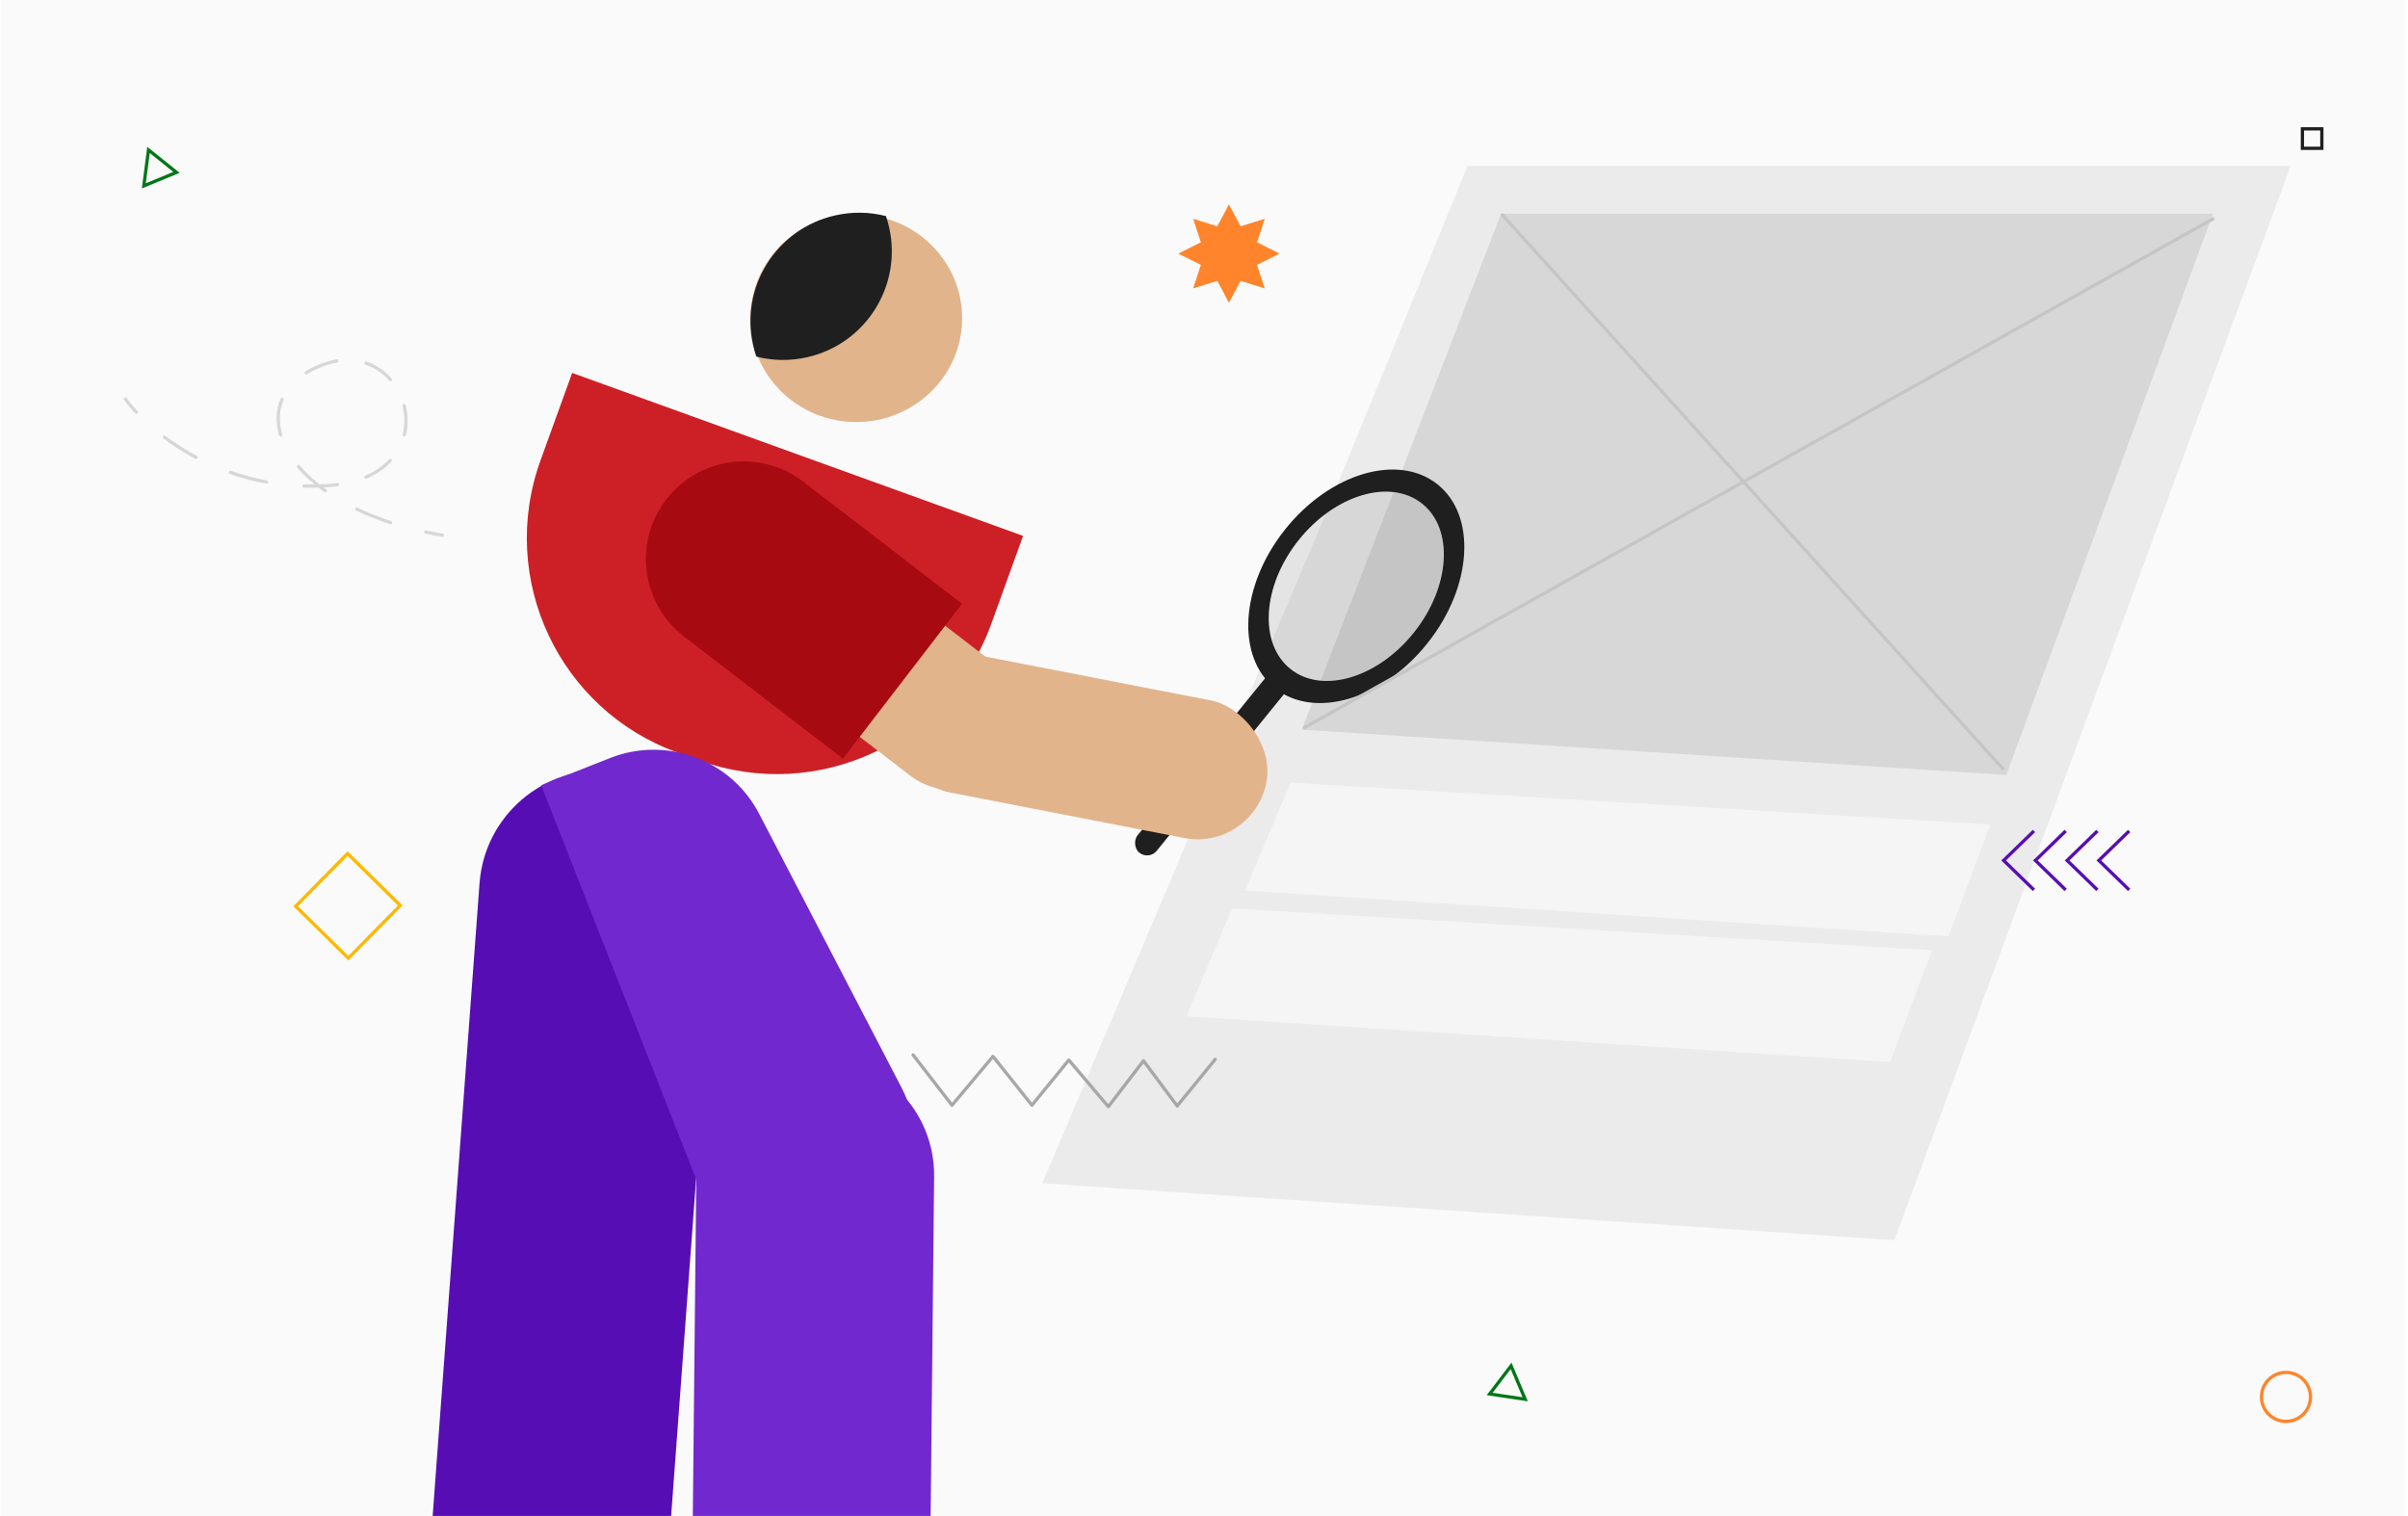 <svg width="737" height="464" viewBox="0 0 737 464" fill="none" xmlns="http://www.w3.org/2000/svg">
<g clip-path="url(#clip0_12916_159731)">
<rect width="736" height="464" transform="translate(0.184)" fill="#FAFAFA"/>
<path d="M449.164 50.758L403.685 162.206L319.005 362.175L579.81 379.584L701.104 50.758H449.164Z" fill="#EBEBEB"/>
<path d="M677.313 65.406H459.432L398.428 223.328L614.054 237.2L677.313 65.406Z" fill="#D7D7D7"/>
<path d="M146.769 270.359C148.295 249.765 166.227 234.307 186.821 235.833L222.121 238.449L198.048 563.316L125.459 557.937L146.769 270.359Z" fill="#570DB4"/>
<path d="M313.123 164.023L175.112 114.143L165.416 140.969C152.314 177.222 171.08 217.232 207.333 230.334L214.062 232.767C250.315 245.869 290.325 227.102 303.427 190.85L313.123 164.023Z" fill="#CD2026"/>
<path d="M232.353 249.094C223.755 232.558 204.04 225.188 186.7 232.027L165.621 240.342L213.258 361.405C220.797 380.565 243.354 388.899 261.543 379.243C278.243 370.377 284.671 349.72 275.948 332.944L232.353 249.094Z" fill="#7128CE"/>
<path d="M285.902 360.103C286.108 340.004 269.982 323.527 249.883 323.301C229.785 323.075 213.325 339.184 213.118 359.283L211.059 560.084L283.842 560.904L285.902 360.103Z" fill="#7128CE"/>
<rect x="390.313" y="203.766" width="7.551" height="70.644" rx="3.775" transform="rotate(39.087 390.313 203.766)" fill="#1F1F1F"/>
<ellipse opacity="0.1" cx="415.111" cy="179.458" rx="22.609" ry="32.343" transform="rotate(38.481 415.111 179.458)" fill="#1F1F1F"/>
<path fill-rule="evenodd" clip-rule="evenodd" d="M390.283 210.692C402.341 220.277 423.232 214.063 436.944 196.813C450.657 179.563 451.997 157.808 439.939 148.223C427.881 138.638 406.99 144.852 393.277 162.102C379.565 179.352 378.224 201.107 390.283 210.692ZM394.985 204.775C404.76 212.545 421.694 207.508 432.81 193.525C443.925 179.542 445.012 161.907 435.237 154.137C425.463 146.368 408.528 151.405 397.413 165.388C386.297 179.371 385.211 197.005 394.985 204.775Z" fill="#1F1F1F"/>
<ellipse rx="32.405" ry="31.782" transform="matrix(-1 0 0 1 262.068 97.392)" fill="#E1B48B"/>
<rect width="42.875" height="86.422" rx="21.437" transform="matrix(-0.61 0.793 0.793 0.61 253.118 163.703)" fill="#E1B48B"/>
<rect width="42.875" height="116.105" rx="21.437" transform="matrix(-0.191 0.982 0.982 0.191 277.656 196.312)" fill="#E1B48B"/>
<path d="M245.836 147.415C232.74 137.344 213.96 139.796 203.889 152.892C193.818 165.987 196.27 184.768 209.366 194.839L257.976 232.22L294.446 184.796L245.836 147.415Z" fill="#A70B11"/>
<path fill-rule="evenodd" clip-rule="evenodd" d="M271.156 66.139C266.218 64.875 260.914 64.732 255.601 65.934C237.69 69.986 226.455 87.79 230.507 105.701C230.773 106.878 231.099 108.027 231.48 109.144C236.418 110.408 241.722 110.551 247.035 109.349C264.946 105.297 276.181 87.493 272.129 69.582C271.863 68.405 271.537 67.256 271.156 66.139Z" fill="#1F1F1F"/>
<path d="M677.65 66.797L398.89 222.893" stroke="#C5C5C5"/>
<path d="M459.563 65.508L613.236 235.557" stroke="#C5C5C5"/>
<g filter="url(#filter0_d_12916_159731)">
<path d="M609.177 248.367L395.016 235.562L381.05 268.571L596.374 282.612L609.177 248.367Z" fill="#F5F5F5"/>
</g>
<path d="M591.279 290.836L377.117 278.031L363.151 311.04L578.475 325.08L591.279 290.836Z" fill="#F5F5F5"/>
<rect x="106.379" y="261.254" width="22.637" height="22.637" transform="rotate(44.569 106.379 261.254)" stroke="#FFB800"/>
<circle cx="699.654" cy="427.562" r="7.5" stroke="#FF842B"/>
<path d="M44.023 56.891L45.454 45.891L54.023 52.766L44.023 56.891Z" stroke="#007618"/>
<rect x="704.677" y="39.438" width="5.955" height="5.955" stroke="#1F1F1F"/>
<path d="M651.655 272.375L642.379 263.361L651.655 254.347" stroke="#570DB4"/>
<path d="M641.941 272.375L632.665 263.361L641.941 254.347" stroke="#570DB4"/>
<path d="M632.226 272.375L622.949 263.361L632.226 254.347" stroke="#570DB4"/>
<path d="M622.512 272.375L613.235 263.361L622.512 254.347" stroke="#570DB4"/>
<path d="M462.49 418.063L466.8 428.284L455.933 426.666L462.49 418.063Z" stroke="#007618"/>
<path d="M279.465 322.891L291.381 338.29L303.919 323.337L315.834 338.29L327.128 324.453L339.221 338.736L349.981 324.676L360.296 338.513L371.945 324.23" stroke="#A7A7A7" stroke-miterlimit="10" stroke-linecap="round" stroke-linejoin="round"/>
<path d="M98.746 148.727L98.767 149.227L98.746 148.727ZM41.391 126.54C41.579 126.742 41.896 126.753 42.097 126.564C42.299 126.376 42.31 126.06 42.122 125.858L41.391 126.54ZM50.627 133.428C50.406 133.262 50.092 133.307 49.927 133.528C49.761 133.749 49.806 134.062 50.027 134.228L50.627 133.428ZM59.77 140.419C60.014 140.549 60.317 140.457 60.447 140.213C60.577 139.969 60.484 139.667 60.241 139.537L59.77 140.419ZM70.675 144.115C70.414 144.024 70.129 144.161 70.038 144.422C69.946 144.682 70.084 144.968 70.344 145.059L70.675 144.115ZM81.508 148.028C81.78 148.078 82.041 147.899 82.091 147.627C82.141 147.356 81.962 147.095 81.69 147.045L81.508 148.028ZM93.02 148.258C92.744 148.25 92.513 148.466 92.505 148.742C92.496 149.018 92.713 149.249 92.989 149.258L93.02 148.258ZM103.353 148.824C103.627 148.787 103.818 148.534 103.78 148.261C103.743 147.987 103.49 147.796 103.217 147.834L103.353 148.824ZM111.813 145.548C111.559 145.657 111.441 145.951 111.549 146.205C111.658 146.459 111.952 146.577 112.206 146.468L111.813 145.548ZM119.811 141.3C120.001 141.099 119.991 140.783 119.79 140.594C119.589 140.404 119.273 140.414 119.083 140.615L119.811 141.3ZM123.261 132.974C123.195 133.242 123.36 133.513 123.628 133.578C123.896 133.644 124.167 133.479 124.232 133.211L123.261 132.974ZM124.147 123.995C124.079 123.728 123.806 123.566 123.539 123.634C123.271 123.703 123.11 123.975 123.178 124.242L124.147 123.995ZM119.114 116.495C119.296 116.702 119.612 116.723 119.819 116.54C120.027 116.358 120.047 116.042 119.865 115.835L119.114 116.495ZM112.227 110.671C111.966 110.582 111.681 110.721 111.592 110.982C111.502 111.243 111.641 111.527 111.902 111.617L112.227 110.671ZM103.207 110.978C103.48 110.933 103.664 110.675 103.619 110.403C103.573 110.13 103.316 109.946 103.043 109.991L103.207 110.978ZM93.46 113.675C93.225 113.819 93.152 114.127 93.297 114.362C93.441 114.598 93.749 114.671 93.984 114.526L93.46 113.675ZM86.799 122.409C86.908 122.156 86.79 121.862 86.536 121.753C86.282 121.644 85.989 121.762 85.88 122.016L86.799 122.409ZM85.41 133.261C85.488 133.526 85.766 133.678 86.031 133.601C86.296 133.523 86.448 133.245 86.37 132.98L85.41 133.261ZM91.713 142.44C91.535 142.23 91.219 142.203 91.008 142.382C90.797 142.56 90.771 142.875 90.95 143.086L91.713 142.44ZM99.296 150.629C99.521 150.789 99.834 150.736 99.994 150.511C100.154 150.286 100.102 149.974 99.877 149.814L99.296 150.629ZM109.407 155.379C109.158 155.26 108.86 155.365 108.74 155.614C108.621 155.863 108.726 156.161 108.975 156.281L109.407 155.379ZM119.388 160.429C119.651 160.515 119.933 160.372 120.019 160.11C120.105 159.847 119.962 159.565 119.699 159.479L119.388 160.429ZM130.414 162.353C130.144 162.295 129.878 162.467 129.82 162.737C129.762 163.007 129.934 163.272 130.204 163.33L130.414 162.353ZM37.705 122.068C38.653 123.412 39.886 124.928 41.391 126.54L42.122 125.858C40.643 124.274 39.44 122.793 38.522 121.492L37.705 122.068ZM50.027 134.228C52.884 136.37 56.139 138.484 59.77 140.419L60.241 139.537C56.657 137.627 53.445 135.541 50.627 133.428L50.027 134.228ZM70.344 145.059C73.832 146.281 77.557 147.297 81.508 148.028L81.69 147.045C77.791 146.324 74.116 145.321 70.675 144.115L70.344 145.059ZM92.989 149.258C94.875 149.317 96.801 149.309 98.767 149.227L98.725 148.228C96.784 148.309 94.882 148.317 93.02 148.258L92.989 149.258ZM98.767 149.227C100.378 149.16 101.906 149.024 103.353 148.824L103.217 147.834C101.803 148.028 100.306 148.162 98.725 148.228L98.767 149.227ZM112.206 146.468C115.368 145.117 117.886 143.345 119.811 141.3L119.083 140.615C117.26 142.551 114.86 144.247 111.813 145.548L112.206 146.468ZM124.232 133.211C124.98 130.155 124.909 126.982 124.147 123.995L123.178 124.242C123.902 127.08 123.967 130.087 123.261 132.974L124.232 133.211ZM119.865 115.835C117.844 113.534 115.258 111.711 112.227 110.671L111.902 111.617C114.757 112.597 117.199 114.315 119.114 116.495L119.865 115.835ZM103.043 109.991C101.597 110.232 100.103 110.632 98.57 111.206L98.922 112.143C100.397 111.589 101.828 111.207 103.207 110.978L103.043 109.991ZM98.57 111.206C96.675 111.917 94.971 112.745 93.46 113.675L93.984 114.526C95.435 113.634 97.08 112.833 98.922 112.143L98.57 111.206ZM85.88 122.016C84.4 125.477 84.258 129.329 85.41 133.261L86.37 132.98C85.275 129.244 85.421 125.633 86.799 122.409L85.88 122.016ZM90.95 143.086C93.161 145.699 95.946 148.242 99.296 150.629L99.877 149.814C96.586 147.47 93.864 144.982 91.713 142.44L90.95 143.086ZM108.975 156.281C112.143 157.799 115.615 159.194 119.388 160.429L119.699 159.479C115.965 158.256 112.534 156.878 109.407 155.379L108.975 156.281ZM130.204 163.33C131.99 163.713 133.828 164.063 135.716 164.378L135.881 163.392C134.007 163.079 132.184 162.732 130.414 162.353L130.204 163.33Z" fill="#D7D7D7"/>
<path d="M376.133 62.555L372.575 69.266L365.175 66.965L367.543 74.156L360.636 77.614L367.543 81.071L365.175 88.262L372.575 85.961L376.133 92.672L379.692 85.961L387.092 88.262L384.724 81.071L391.631 77.614L384.724 74.156L387.092 66.965L379.692 69.266L376.133 62.555Z" fill="#FF842B"/>
</g>
<defs>
<filter id="filter0_d_12916_159731" x="357.05" y="215.562" width="276.127" height="95.047" filterUnits="userSpaceOnUse" color-interpolation-filters="sRGB">
<feFlood flood-opacity="0" result="BackgroundImageFix"/>
<feColorMatrix in="SourceAlpha" type="matrix" values="0 0 0 0 0 0 0 0 0 0 0 0 0 0 0 0 0 0 127 0" result="hardAlpha"/>
<feOffset dy="4"/>
<feGaussianBlur stdDeviation="12"/>
<feComposite in2="hardAlpha" operator="out"/>
<feColorMatrix type="matrix" values="0 0 0 0 0 0 0 0 0 0 0 0 0 0 0 0 0 0 0.09 0"/>
<feBlend mode="normal" in2="BackgroundImageFix" result="effect1_dropShadow_12916_159731"/>
<feBlend mode="normal" in="SourceGraphic" in2="effect1_dropShadow_12916_159731" result="shape"/>
</filter>
<clipPath id="clip0_12916_159731">
<rect width="736" height="464" fill="white" transform="translate(0.184)"/>
</clipPath>
</defs>
</svg>
